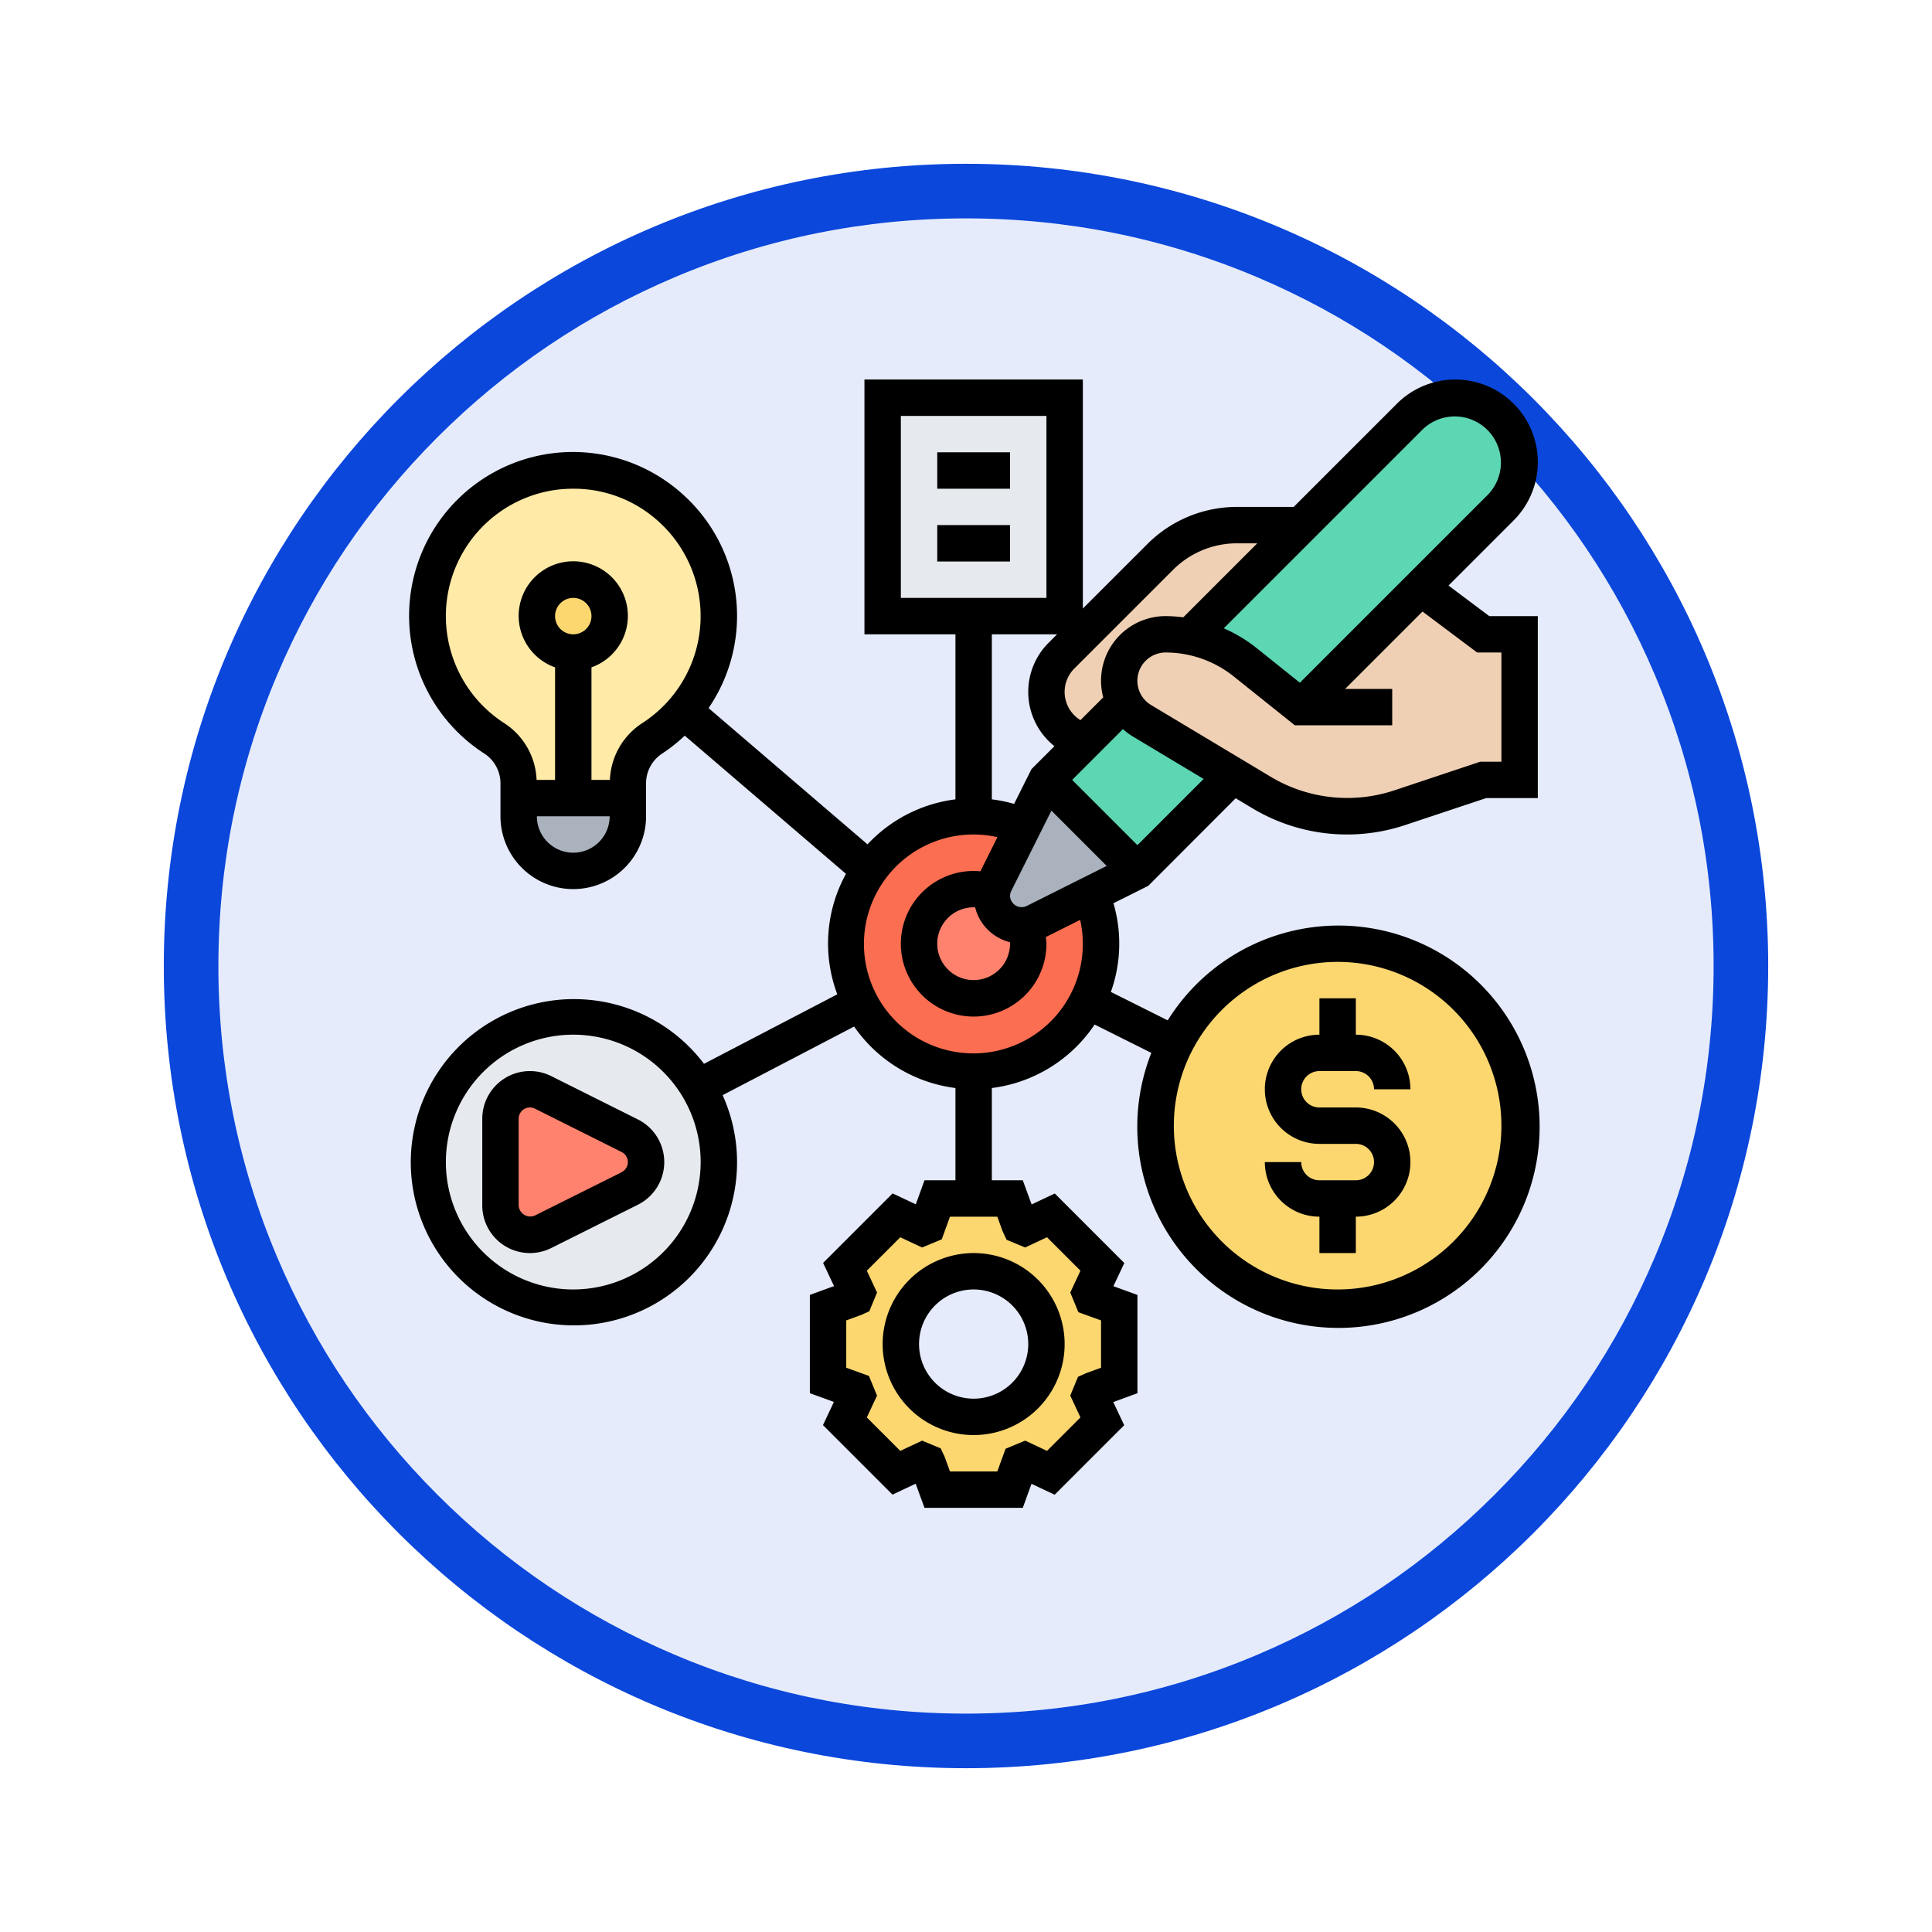 <svg xmlns="http://www.w3.org/2000/svg" xmlns:xlink="http://www.w3.org/1999/xlink" width="106.16" height="106.16" viewBox="0 0 106.16 106.16">
  <defs>
    <filter id="Trazado_982547" x="0" y="0" width="106.16" height="106.16" filterUnits="userSpaceOnUse">
      <feOffset dy="3" input="SourceAlpha"/>
      <feGaussianBlur stdDeviation="3" result="blur"/>
      <feFlood flood-opacity="0.161"/>
      <feComposite operator="in" in2="blur"/>
      <feComposite in="SourceGraphic"/>
    </filter>
  </defs>
  <g id="Grupo_1228905" data-name="Grupo 1228905" transform="translate(-1030.5 -5524.146)">
    <g id="Grupo_1228133" data-name="Grupo 1228133" transform="translate(839.5 2062.682)">
      <g id="Grupo_1224851" data-name="Grupo 1224851" transform="translate(0 1738.464)">
        <g id="Grupo_1206130" data-name="Grupo 1206130" transform="translate(0 -59)">
          <g id="Grupo_1203672" data-name="Grupo 1203672" transform="translate(0.08 -4797.878)">
            <g id="Grupo_1203344" data-name="Grupo 1203344" transform="translate(-81.08 5174.875)">
              <g id="Grupo_1177900" data-name="Grupo 1177900" transform="translate(281 1411.003)">
                <g id="Grupo_1172010" data-name="Grupo 1172010" transform="translate(0)">
                  <g id="Grupo_1171046" data-name="Grupo 1171046">
                    <g id="Grupo_1148525" data-name="Grupo 1148525">
                      <g transform="matrix(1, 0, 0, 1, -9, -6)" filter="url(#Trazado_982547)">
                        <g id="Trazado_982547-2" data-name="Trazado 982547" transform="translate(9 6)" fill="#e5ebfb">
                          <path d="M 44.08 86.66 C 38.331 86.66 32.755 85.535 27.507 83.315 C 22.436 81.17 17.882 78.1 13.971 74.189 C 10.06 70.278 6.99 65.724 4.846 60.654 C 2.626 55.405 1.5 49.829 1.5 44.08 C 1.5 38.331 2.626 32.755 4.846 27.507 C 6.99 22.436 10.06 17.882 13.971 13.971 C 17.882 10.06 22.436 6.99 27.507 4.846 C 32.755 2.626 38.331 1.5 44.08 1.5 C 49.829 1.5 55.405 2.626 60.654 4.846 C 65.724 6.99 70.278 10.06 74.189 13.971 C 78.1 17.882 81.17 22.436 83.315 27.507 C 85.535 32.755 86.66 38.331 86.66 44.08 C 86.66 49.829 85.535 55.405 83.315 60.654 C 81.17 65.724 78.1 70.278 74.189 74.189 C 70.278 78.1 65.724 81.17 60.654 83.315 C 55.405 85.535 49.829 86.66 44.08 86.66 Z" stroke="none"/>
                          <path d="M 44.08 3 C 38.533 3 33.153 4.086 28.091 6.227 C 23.199 8.296 18.806 11.258 15.032 15.032 C 11.258 18.806 8.296 23.199 6.227 28.091 C 4.086 33.153 3 38.533 3 44.08 C 3 49.627 4.086 55.007 6.227 60.07 C 8.296 64.961 11.258 69.355 15.032 73.128 C 18.806 76.902 23.199 79.864 28.091 81.933 C 33.153 84.075 38.533 85.16 44.08 85.16 C 49.627 85.16 55.007 84.075 60.07 81.933 C 64.961 79.864 69.355 76.902 73.128 73.128 C 76.902 69.355 79.864 64.961 81.933 60.07 C 84.075 55.007 85.16 49.627 85.16 44.08 C 85.16 38.533 84.075 33.153 81.933 28.091 C 79.864 23.199 76.902 18.806 73.128 15.032 C 69.355 11.258 64.961 8.296 60.07 6.227 C 55.007 4.086 49.627 3 44.08 3 M 44.08 0 C 68.425 0 88.16 19.735 88.16 44.08 C 88.16 68.425 68.425 88.16 44.08 88.16 C 19.735 88.16 0 68.425 0 44.08 C 0 19.735 19.735 0 44.08 0 Z" stroke="none" fill="#0b47db"/>
                        </g>
                      </g>
                    </g>
                  </g>
                </g>
              </g>
            </g>
          </g>
        </g>
      </g>
    </g>
    <g id="diverso" transform="translate(1052 5544)">
      <g id="Grupo_1228903" data-name="Grupo 1228903">
        <g id="Grupo_1228888" data-name="Grupo 1228888">
          <path id="Trazado_1218465" data-name="Trazado 1218465" d="M13,24v1a3,3,0,0,1-6,0V24h6Z" fill="#aab2bd"/>
        </g>
        <g id="Grupo_1228889" data-name="Grupo 1228889">
          <path id="Trazado_1218466" data-name="Trazado 1218466" d="M13,23.21V24H7v-.75a2.961,2.961,0,0,0-1.3-2.51A8,8,0,1,1,16.07,19.2a8.223,8.223,0,0,1-1.75,1.53A2.927,2.927,0,0,0,13,23.21Z" fill="#ffeaa7"/>
        </g>
        <g id="Grupo_1228890" data-name="Grupo 1228890">
          <path id="Trazado_1218467" data-name="Trazado 1218467" d="M16.87,39.9A8,8,0,1,1,10,36a7.934,7.934,0,0,1,6.87,3.9Z" fill="#e6e9ed"/>
        </g>
        <g id="Grupo_1228891" data-name="Grupo 1228891">
          <path id="Trazado_1218468" data-name="Trazado 1218468" d="M13.11,42.55a1.626,1.626,0,0,1,0,2.9L8.34,47.83A1.618,1.618,0,0,1,6,46.38V41.62a1.618,1.618,0,0,1,2.34-1.45Z" fill="#ff826e"/>
        </g>
        <g id="Grupo_1228892" data-name="Grupo 1228892">
          <path id="Trazado_1218469" data-name="Trazado 1218469" d="M37,2V14H27V2Z" fill="#e6e9ed"/>
        </g>
        <g id="Grupo_1228893" data-name="Grupo 1228893">
          <path id="Trazado_1218470" data-name="Trazado 1218470" d="M40,52v4l-1.48.54c-.04.09-.07.19-.11.28l.66,1.42-2.83,2.83-1.42-.66c-.09.04-.19.07-.28.11L34,62H30l-.54-1.48c-.09-.04-.19-.07-.28-.11l-1.42.66-2.83-2.83.66-1.42c-.04-.09-.07-.19-.11-.28L24,56V52l1.48-.54c.04-.09.07-.19.11-.28l-.66-1.42,2.83-2.83,1.42.66c.09-.04.19-.07.28-.11L30,46h4l.54,1.48c.09.04.19.07.28.11l1.42-.66,2.83,2.83-.66,1.42c.04.09.07.19.11.28Zm-4,2a4,4,0,1,0-4,4A4,4,0,0,0,36,54Z" fill="#fcd770"/>
        </g>
        <g id="Grupo_1228894" data-name="Grupo 1228894">
          <circle id="Elipse_13387" data-name="Elipse 13387" cx="2" cy="2" r="2" transform="translate(8 12)" fill="#fcd770"/>
        </g>
        <g id="Grupo_1228895" data-name="Grupo 1228895">
          <circle id="Elipse_13388" data-name="Elipse 13388" cx="10" cy="10" r="10" transform="translate(42 32)" fill="#fcd770"/>
        </g>
        <g id="Grupo_1228896" data-name="Grupo 1228896">
          <circle id="Elipse_13389" data-name="Elipse 13389" cx="7" cy="7" r="7" transform="translate(25 25)" fill="#fc6e51"/>
        </g>
        <g id="Grupo_1228897" data-name="Grupo 1228897">
          <circle id="Elipse_13390" data-name="Elipse 13390" cx="3" cy="3" r="3" transform="translate(29 29)" fill="#ff826e"/>
        </g>
        <g id="Grupo_1228898" data-name="Grupo 1228898">
          <path id="Trazado_1218471" data-name="Trazado 1218471" d="M34.81,30.99a1.275,1.275,0,0,1-.19.01A1.613,1.613,0,0,1,33,29.38a1.275,1.275,0,0,1,.01-.19,1.628,1.628,0,0,1,.16-.53l1.55-3.11L36,23l5,5-2.55,1.28-3.11,1.55a1.628,1.628,0,0,1-.53.16Z" fill="#aab2bd"/>
        </g>
        <g id="Grupo_1228899" data-name="Grupo 1228899">
          <path id="Trazado_1218472" data-name="Trazado 1218472" d="M62,5.54a3.536,3.536,0,0,1-1.04,2.5l-4.39,4.39L50,19l-3.09-2.47a6.939,6.939,0,0,0-3.04-1.4L50,9l5.96-5.96A3.54,3.54,0,0,1,62,5.54Z" fill="#5cd6b3"/>
        </g>
        <g id="Grupo_1228900" data-name="Grupo 1228900">
          <path id="Trazado_1218473" data-name="Trazado 1218473" d="M40.28,18.72a6.943,6.943,0,0,0,.96,1.02l5.01,3.01L41,28l-5-5,2.1-2.1Z" fill="#5cd6b3"/>
        </g>
        <g id="Grupo_1228901" data-name="Grupo 1228901">
          <path id="Trazado_1218474" data-name="Trazado 1218474" d="M40.75,15.75a2.49,2.49,0,0,0-.75,1.8,2.556,2.556,0,0,0,.28,1.17L38.1,20.9a2.866,2.866,0,0,1-1.5-.99,2.8,2.8,0,0,1-.6-1.74,2.831,2.831,0,0,1,.83-2l5.41-5.41A5.993,5.993,0,0,1,46.49,9H50l-6.13,6.13A6.424,6.424,0,0,0,42.55,15,2.49,2.49,0,0,0,40.75,15.75Z" fill="#f0d0b4"/>
        </g>
        <g id="Grupo_1228902" data-name="Grupo 1228902">
          <path id="Trazado_1218475" data-name="Trazado 1218475" d="M41.24,19.74a6.943,6.943,0,0,1-.96-1.02A2.556,2.556,0,0,1,40,17.55,2.561,2.561,0,0,1,42.55,15a6.424,6.424,0,0,1,1.32.13,6.939,6.939,0,0,1,3.04,1.4L50,19l6.57-6.57L60,15h2v8H60l-4.6,1.53a9.068,9.068,0,0,1-7.56-.83l-1.59-.95Z" fill="#f0d0b4"/>
        </g>
      </g>
      <g id="Grupo_1228904" data-name="Grupo 1228904">
        <path id="Trazado_1218476" data-name="Trazado 1218476" d="M27,54a5,5,0,1,0,5-5A5.006,5.006,0,0,0,27,54Zm5-3a3,3,0,1,1-3,3A3,3,0,0,1,32,51Z"/>
        <path id="Trazado_1218477" data-name="Trazado 1218477" d="M13.553,41.658,8.789,39.276A2.619,2.619,0,0,0,5,41.618v4.764a2.619,2.619,0,0,0,3.789,2.342l4.764-2.382a2.619,2.619,0,0,0,0-4.684Zm-.895,2.9L7.894,46.935A.637.637,0,0,1,7,46.382V41.618a.618.618,0,0,1,.894-.553l4.764,2.382a.618.618,0,0,1,0,1.106Z"/>
        <path id="Trazado_1218478" data-name="Trazado 1218478" d="M30,5h4V7H30Z"/>
        <path id="Trazado_1218479" data-name="Trazado 1218479" d="M30,9h4v2H30Z"/>
        <path id="Trazado_1218480" data-name="Trazado 1218480" d="M58.094,12.321l3.578-3.578a4.535,4.535,0,1,0-6.414-6.414L49.586,8h-3.1a6.95,6.95,0,0,0-4.949,2.05L38,13.585V1H26V15h5v9.069a7.972,7.972,0,0,0-4.832,2.472l-8.733-7.486A8.977,8.977,0,0,0,15.994,7.287,9,9,0,1,0,5.16,21.583,1.968,1.968,0,0,1,6,23.25V25a4,4,0,0,0,8,0V23.208a1.951,1.951,0,0,1,.862-1.639,9.1,9.1,0,0,0,1.264-1l8.859,7.593a7.929,7.929,0,0,0-.477,6.62L17.184,38.6a8.964,8.964,0,1,0,1.023,1.723l7.225-3.77A8,8,0,0,0,31,39.931V45H29.3l-.479,1.321-1.273-.6-3.82,3.82.6,1.273L23,51.3v5.4l1.321.48-.6,1.273,3.82,3.82,1.273-.6L29.3,63h5.4l.479-1.321,1.273.6,3.82-3.82-.6-1.273L41,56.7V51.3l-1.321-.48.6-1.273-3.82-3.82-1.273.6L34.7,45H33V39.931a8,8,0,0,0,5.648-3.488L41.764,38a11.054,11.054,0,1,0,.9-1.787l-3.124-1.562a7.873,7.873,0,0,0,.142-4.873l1.912-.956L46.4,24.009l.917.55a10.106,10.106,0,0,0,8.4.921L60.162,24H63V14H60.333ZM10,27a2,2,0,0,1-2-2h4A2,2,0,0,1,10,27ZM9,14a1,1,0,1,1,1,1A1,1,0,0,1,9,14Zm4.781,5.887A3.9,3.9,0,0,0,12.013,23H11V16.816a3,3,0,1,0-2,0V23H7.985a3.893,3.893,0,0,0-1.749-3.1A7,7,0,0,1,9.179,7.046,7.5,7.5,0,0,1,10.008,7a6.923,6.923,0,0,1,4.654,1.778,7,7,0,0,1-.881,11.109ZM10,51a7,7,0,1,1,7-7A7.008,7.008,0,0,1,10,51Zm23.6-3.177.212.447,1.019.423,1.2-.562,1.838,1.837-.56,1.2.445,1.081L39,52.7v2.6l-.823.3-.443.2-.425,1.031.56,1.2-1.838,1.837-1.2-.562-1.077.447L33.3,61H30.7l-.3-.823-.212-.447-1.019-.423-1.2.562-1.838-1.837.56-1.2-.445-1.081L25,55.3V52.7l.823-.3.443-.2.425-1.031-.56-1.2,1.838-1.837,1.2.562,1.077-.447L30.7,47h2.6ZM52,33a9,9,0,1,1-9,9A9.01,9.01,0,0,1,52,33ZM56.672,3.743a2.536,2.536,0,0,1,3.586,3.586L49.926,17.66l-2.391-1.913a7.95,7.95,0,0,0-1.791-1.076ZM42.95,11.464A4.967,4.967,0,0,1,46.485,10h1.1L43.52,14.066A7.983,7.983,0,0,0,42.554,14a3.55,3.55,0,0,0-3.434,4.465l-1.251,1.251a1.817,1.817,0,0,1-.334-2.838ZM34,32a2,2,0,1,1-2-2c.028,0,.056.007.084.008a2.618,2.618,0,0,0,1.908,1.908C33.993,31.944,34,31.972,34,32Zm.9-2.065a.637.637,0,0,1-.9-.553.615.615,0,0,1,.065-.276l2.209-4.417,3.038,3.038ZM28,3h8V13H28Zm8.585,12-.464.464a3.812,3.812,0,0,0,.318,5.683l-1.261,1.261-.955,1.911A7.929,7.929,0,0,0,33,24.069V15ZM38,32a6.014,6.014,0,1,1-4.692-5.853l-.937,1.875A4,4,0,1,0,36,32c0-.12-.022-.243-.034-.365l1.887-.943A6.007,6.007,0,0,1,38,32Zm3-5.414L37.414,23l2.79-2.791a3.515,3.515,0,0,0,.521.392l3.912,2.347ZM61,22H59.838l-4.752,1.584a8.185,8.185,0,0,1-6.734-.739l-6.6-3.958a1.554,1.554,0,0,1,.8-2.887,5.99,5.99,0,0,1,3.731,1.309L49.649,20H55V18H52.414l4.251-4.251,3,2.251H61Z"/>
        <path id="Trazado_1218481" data-name="Trazado 1218481" d="M53,45H51a1,1,0,0,1-1-1H48a3,3,0,0,0,3,3v2h2V47a3,3,0,0,0,0-6H51a1,1,0,0,1,0-2h2a1,1,0,0,1,1,1h2a3,3,0,0,0-3-3V35H51v2a3,3,0,0,0,0,6h2a1,1,0,0,1,0,2Z"/>
      </g>
    </g>
  </g>
</svg>

